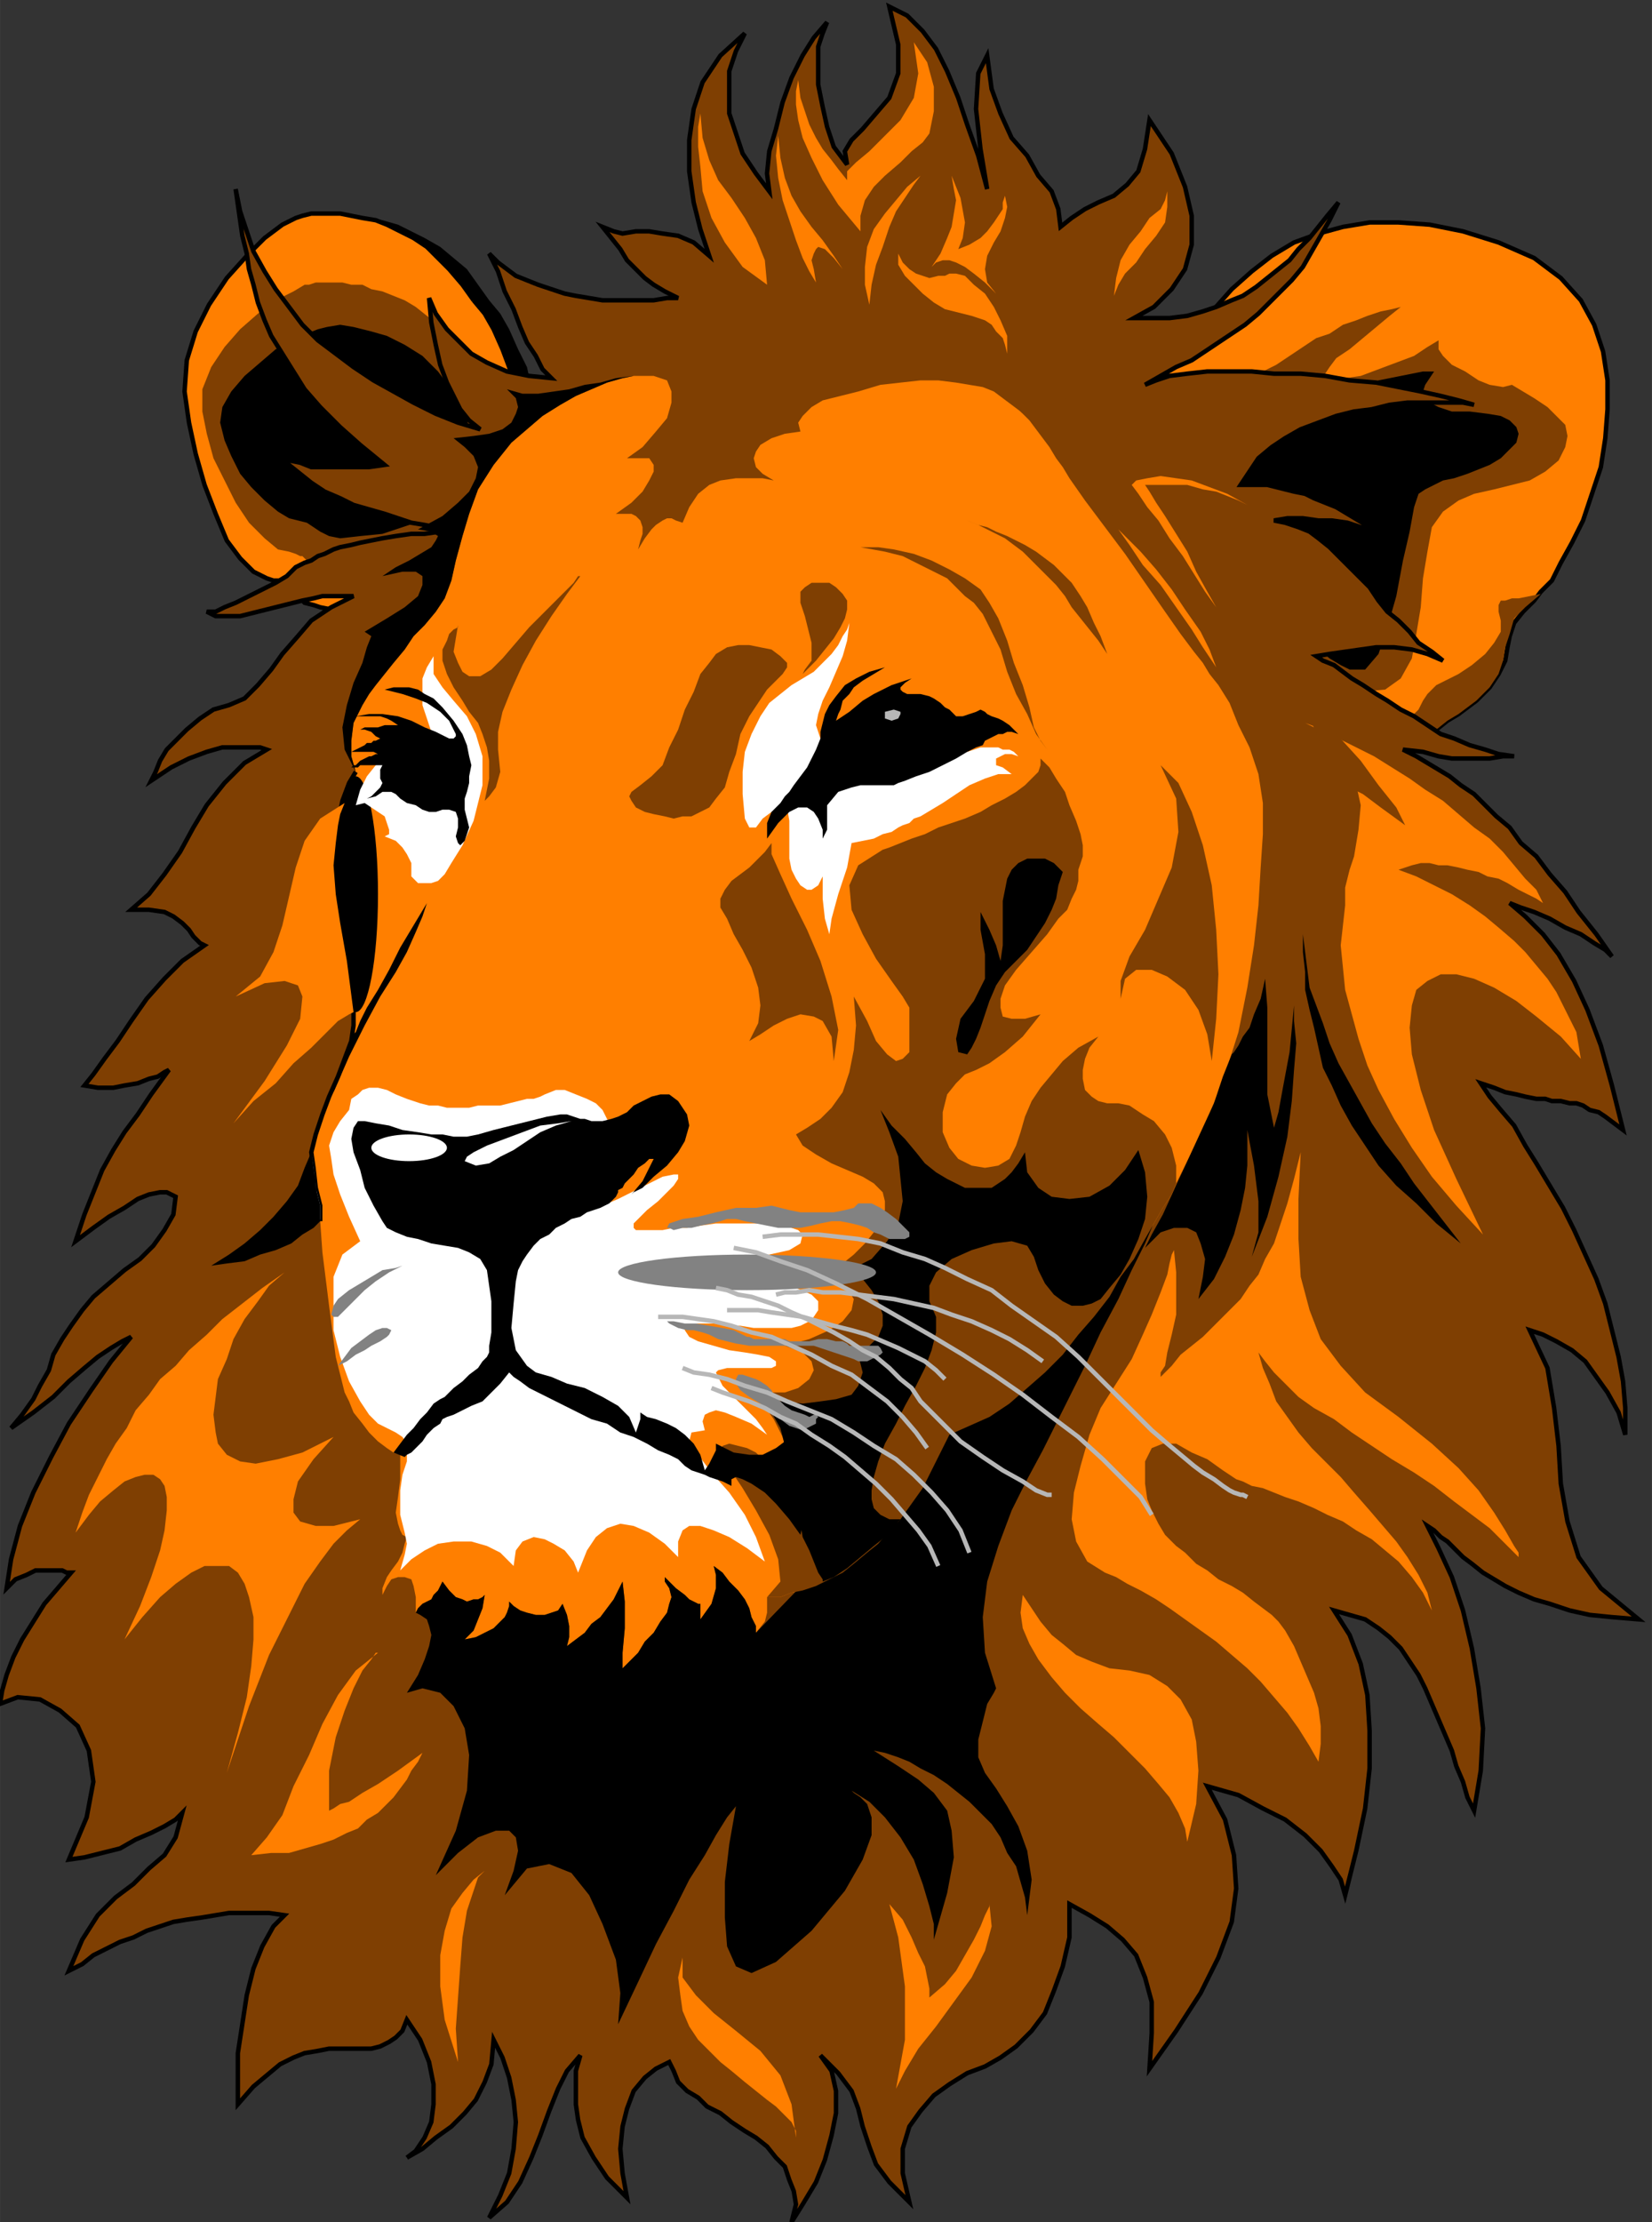 <?xml version="1.0" encoding="UTF-8" standalone="no"?>
<svg
   xmlns:dc="http://purl.org/dc/elements/1.1/"
   xmlns:cc="http://web.resource.org/cc/"
   xmlns:rdf="http://www.w3.org/1999/02/22-rdf-syntax-ns#"
   xmlns:svg="http://www.w3.org/2000/svg"
   xmlns="http://www.w3.org/2000/svg"
   xmlns:sodipodi="http://sodipodi.sourceforge.net/DTD/sodipodi-0.dtd"
   xmlns:inkscape="http://www.inkscape.org/namespaces/inkscape"
   width="3.814in"
   height="5.128in"
   viewBox="0 0 743 999"
   id="svg2"
   sodipodi:version="0.32"
   inkscape:version="0.45.1"
   sodipodi:docname="AEX00018.svg"
   inkscape:output_extension="org.inkscape.output.svg.inkscape"
   sodipodi:docbase="K:\UniteAmovible\TRAVAIL_PHOTOS (D)\PHOTOS\wmf à exploiter">
  <rect x="0" y="0" width="743" height="999" fill="#333333" stroke="none"/>
  <defs
     id="defs155" />
  <sodipodi:namedview
     inkscape:window-height="579"
     inkscape:window-width="752"
     inkscape:pageshadow="2"
     inkscape:pageopacity="0.0"
     guidetolerance="10.0"
     gridtolerance="10.0"
     objecttolerance="10.0"
     borderopacity="1.0"
     bordercolor="#666666"
     pagecolor="#ffffff"
     id="base"
     inkscape:zoom="0.81903278"
     inkscape:cx="171.6255"
     inkscape:cy="230.75999"
     inkscape:window-x="154"
     inkscape:window-y="154"
     inkscape:current-layer="svg2" />
  <path
     style="fill:#ff7f00"
     d="M213,135 l-5,-7 -6,-7 -5,-5 -5,-5 -6,-4 -6,-3 -6,-3 -5,-2 -6,-1 -5,-1 -5,-1 -5,0 -4,0 -4,0 -4,1 -3,1 -6,3 -8,6 -8,8 -9,10 -8,12 -6,12 -4,13 -1,14 2,14 3,14 4,14 5,13 5,12 6,8 6,6 6,3 3,1 2,0 3,2 2,2 2,2 3,2 2,2 4,1 3,1 5,1 6,1 6,-1 7,-2 9,-2 10,-4 12,-5 14,-7 10,-9 7,-9 4,-8 2,-8 0,-8 0,-6 0,-4 -1,-9 -1,-9 -2,-10 -3,-9 -3,-8 -4,-9 -4,-7 -5,-6z"
     id="path4" />
  <path
     style="fill:none;stroke:#000;stroke-width:2"
     d="M213,135 l0,0 -5,-7 -6,-7 -5,-5 -5,-5 -6,-4 -6,-3 -6,-3 -5,-2 -6,-1 -5,-1 -5,-1 -5,0 -4,0 -4,0 -4,1 -3,1 0,0 -6,3 -8,6 -8,8 -9,10 -8,12 -6,12 -4,13 -1,14 0,0 2,14 3,14 4,14 5,13 5,12 6,8 6,6 6,3 0,0 3,1 2,0 3,2 2,2 2,2 3,2 2,2 4,1 3,1 5,1 6,1 6,-1 7,-2 9,-2 10,-4 12,-5 0,0 14,-7 10,-9 7,-9 4,-8 2,-8 0,-8 0,-6 0,-4 0,0 -1,-9 -1,-9 -2,-10 -3,-9 -3,-8 -4,-9 -4,-7 -5,-6"
     id="path6" />
  <path
     style="fill:#000"
     d="M133,98 l3,-1 4,-1 4,0 5,0 6,0 5,1 6,1 6,1 7,2 6,3 6,3 7,4 6,5 6,5 5,7 5,7 5,6 4,7 4,9 4,8 2,9 2,10 1,9 1,9 -7,0 -1,-9 -1,-9 -2,-10 -3,-9 -3,-8 -4,-9 -4,-7 -5,-6 -5,-7 -6,-7 -5,-5 -5,-5 -6,-4 -6,-3 -6,-3 -5,-2 -6,-1 -5,-1 -5,-1 -5,0 -4,0 -4,0 -4,1 -3,1z"
     id="path8" />
  <path
     style="fill:#ff7f00"
     d="M508,193 l7,-12 7,-11 8,-11 8,-11 8,-9 8,-9 9,-8 9,-7 10,-6 11,-4 11,-3 12,-2 13,0 14,1 15,3 16,5 16,7 12,9 9,10 6,11 4,12 2,13 0,13 -1,13 -2,13 -4,12 -4,12 -5,10 -5,9 -4,8 -5,5 -3,4 -5,5 -4,5 -2,6 -1,5 -1,6 -3,6 -4,6 -6,6 -4,3 -4,3 -5,3 -5,4 -5,3 -6,2 -6,3 -6,2 -7,2 -7,0 -7,1 -7,-1 -7,-1 -8,-2 -7,-3 -8,-4 -8,-6 -7,-6 -7,-8 -7,-8 -7,-9 -5,-9 -6,-10 -5,-10 -3,-10 -4,-9 -2,-11 -1,-9 -1,-9 1,-8 2,-8 3,-7z"
     id="path10" />
  <path
     style="fill:none;stroke:#000;stroke-width:2"
     d="M508,193 l0,0 7,-12 7,-11 8,-11 8,-11 8,-9 8,-9 9,-8 9,-7 10,-6 11,-4 11,-3 12,-2 13,0 14,1 15,3 16,5 0,0 16,7 12,9 9,10 6,11 4,12 2,13 0,13 -1,13 -2,13 -4,12 -4,12 -5,10 -5,9 -4,8 -5,5 -3,4 0,0 -5,5 -4,5 -2,6 -1,5 -1,6 -3,6 -4,6 -6,6 0,0 -4,3 -4,3 -5,3 -5,4 -5,3 -6,2 -6,3 -6,2 -7,2 -7,0 -7,1 -7,-1 -7,-1 -8,-2 -7,-3 -8,-4 0,0 -8,-6 -7,-6 -7,-8 -7,-8 -7,-9 -5,-9 -6,-10 -5,-10 -3,-10 -4,-9 -2,-11 -1,-9 -1,-9 1,-8 2,-8 3,-7"
     id="path12" />
  <path
     style="fill:#7f3f02"
     d="M565,330 l8,4 7,3 8,2 7,1 7,1 7,-1 7,0 7,-2 6,-2 6,-3 6,-2 5,-3 5,-4 5,-3 4,-3 4,-3 6,-6 4,-6 2,-6 1,-6 2,-6 2,-7 5,-5 7,-6 -5,1 -5,1 -3,0 -3,1 -2,0 -1,2 0,3 1,4 0,5 -3,5 -4,5 -6,5 -6,4 -6,3 -4,2 -2,2 -2,2 -2,3 -2,4 -3,3 -2,4 -3,4 -4,3 -3,2 -4,1 -4,1 -6,1 -6,0 -8,-1 -9,-1 -10,-3 -11,-3z"
     id="path14" />
  <path
     style="fill:#7f3f02"
     d="M205,155 l-4,-5 -4,-4 -5,-4 -5,-4 -5,-3 -5,-2 -5,-2 -5,-1 -4,-2 -5,0 -4,-1 -4,0 -4,0 -4,0 -3,1 -2,0 -5,3 -8,4 -8,6 -8,7 -7,8 -6,9 -4,10 0,10 2,10 3,11 5,10 5,10 6,9 7,7 6,5 5,1 3,1 2,1 1,0 2,2 1,1 2,1 2,1 3,0 2,1 4,0 4,0 5,-1 6,-1 8,-2 8,-3 10,-3 12,-6 9,-6 6,-6 3,-6 2,-6 0,-5 0,-5 0,-3 -1,-6 0,-7 -2,-7 -2,-6 -3,-6 -4,-6 -3,-5 -5,-5z"
     id="path16" />
  <path
     style="fill:#7f3f02"
     d="M542,192 l5,-5 5,-6 5,-5 6,-4 5,-5 6,-3 6,-4 6,-4 6,-4 6,-2 6,-4 6,-2 5,-2 6,-2 5,-1 4,-1 -5,4 -6,5 -6,5 -6,5 -6,4 -3,4 -2,3 0,2 4,1 5,-1 7,-1 8,-3 8,-3 8,-3 6,-4 5,-3 0,4 2,3 4,4 6,3 6,4 5,2 6,1 4,-1 5,3 5,3 6,4 4,4 4,4 1,5 -1,5 -3,6 -6,5 -7,4 -8,2 -8,2 -9,2 -7,3 -7,5 -5,7 -2,11 -2,12 -1,13 -2,12 -2,11 -5,9 -7,5 -11,1 -7,-2 -7,-3 -8,-5 -8,-5 -8,-7 -8,-8 -7,-8 -7,-9 -6,-10 -5,-9 -4,-10 -3,-9 0,-9 0,-9 3,-9 5,-7z"
     id="path18" />
  <path
     style="fill:#000"
     d="M197,167 l-7,-7 -8,-5 -8,-4 -7,-2 -8,-2 -6,-1 -6,1 -4,1 -5,2 -6,3 -8,4 -7,6 -7,6 -6,7 -4,7 -1,7 2,8 3,7 4,8 5,6 6,6 6,5 5,3 4,1 4,1 3,2 3,2 4,2 5,1 9,-1 10,-1 15,-5 10,-4 6,-5 5,-4 3,-5 1,-4 0,-4 0,-4 0,-2 -1,-5 0,-4 -1,-6 -2,-4 -2,-5 -3,-4 -3,-4 -3,-4z"
     id="path20" />
  <path
     style="fill:#000"
     d="M568,200 l4,-3 4,-2 5,-3 4,-3 5,-3 5,-3 5,-3 5,-2 5,-3 5,-2 5,-2 5,-1 5,-1 5,-1 5,-1 5,0 -2,3 -2,3 -1,3 1,3 2,2 4,2 6,2 8,0 8,1 6,1 4,2 3,3 1,3 -1,4 -3,3 -4,4 -5,3 -5,2 -5,2 -6,2 -5,1 -4,2 -4,2 -3,2 -2,6 -2,11 -3,13 -3,16 -4,14 -4,12 -6,7 -7,0 -4,-2 -5,-3 -6,-5 -7,-5 -7,-5 -6,-7 -6,-6 -6,-7 -5,-8 -4,-8 -2,-7 -1,-9 2,-7 4,-8 5,-7 9,-7z"
     id="path22" />
  <path
     style="fill:#7f3f02"
     d="M183,970 l7,-4 6,-5 7,-5 6,-6 5,-6 4,-8 3,-8 1,-11 4,8 3,9 2,10 1,10 -1,12 -2,11 -4,10 -5,10 8,-7 6,-9 5,-11 4,-10 4,-11 4,-10 4,-8 6,-7 -2,7 0,7 0,8 1,7 2,8 5,9 6,9 9,9 -2,-11 -1,-11 1,-10 2,-8 3,-8 5,-6 5,-4 6,-3 2,4 2,5 4,4 5,3 4,4 6,3 5,4 6,4 5,3 5,4 4,5 4,4 2,6 2,5 1,6 -2,8 5,-8 6,-10 4,-10 3,-11 2,-10 0,-10 -2,-9 -5,-7 8,8 6,8 3,8 2,8 3,9 3,8 6,8 9,9 -3,-13 0,-11 3,-10 5,-7 6,-7 7,-5 8,-5 8,-3 7,-4 7,-5 7,-7 6,-8 4,-10 4,-11 3,-13 0,-15 9,5 8,5 7,6 6,7 4,10 3,11 0,14 -1,16 12,-17 11,-17 8,-16 6,-16 2,-15 -1,-15 -4,-16 -8,-15 14,4 11,6 10,5 9,7 7,7 5,7 4,6 2,7 5,-20 4,-19 2,-18 0,-17 -1,-16 -3,-14 -5,-13 -7,-11 7,2 7,2 6,4 5,4 5,5 4,6 4,6 3,6 3,7 3,7 3,7 3,7 2,7 3,7 2,7 3,6 3,-18 1,-19 -2,-18 -3,-18 -4,-17 -5,-15 -6,-13 -5,-10 3,2 3,3 3,2 4,4 3,3 4,3 5,4 5,3 5,3 6,3 7,3 7,2 9,3 9,2 10,1 12,1 -17,-14 -10,-14 -5,-16 -3,-17 -1,-17 -2,-17 -3,-18 -8,-17 6,2 6,3 7,4 6,5 5,7 5,7 5,9 3,10 0,-12 -1,-12 -2,-11 -3,-12 -3,-12 -4,-11 -5,-11 -5,-11 -5,-10 -6,-10 -6,-10 -5,-8 -5,-9 -6,-7 -5,-6 -4,-6 6,2 5,2 5,1 4,1 5,1 4,0 3,1 4,0 4,1 3,0 3,1 3,2 4,1 3,2 4,3 4,3 -5,-20 -5,-18 -6,-16 -6,-13 -7,-12 -7,-9 -8,-8 -7,-6 5,2 6,2 7,3 7,4 7,3 6,4 5,3 3,3 -7,-10 -8,-10 -6,-9 -7,-8 -6,-8 -7,-6 -5,-7 -6,-5 -5,-5 -5,-5 -6,-4 -5,-4 -5,-3 -5,-3 -5,-3 -6,-3 9,1 7,2 6,1 6,0 6,0 5,0 6,-1 5,0 -7,-1 -6,-2 -7,-2 -7,-3 -6,-2 -6,-4 -6,-4 -6,-3 -6,-4 -5,-3 -6,-4 -5,-3 -4,-3 -4,-3 -5,-2 -3,-2 6,-1 7,-1 7,-1 7,-1 8,0 8,1 7,2 7,3 -5,-4 -6,-4 -4,-5 -5,-5 -5,-4 -4,-5 -4,-6 -5,-5 -4,-4 -5,-5 -4,-4 -5,-4 -4,-3 -5,-2 -6,-2 -5,-1 6,-1 7,0 7,1 6,0 7,1 6,2 5,1 4,3 -5,-4 -5,-3 -5,-3 -5,-3 -5,-2 -5,-2 -4,-2 -5,-1 -4,-1 -4,-1 -4,-1 -3,0 -3,0 -3,0 -2,0 -1,0 4,-6 4,-6 6,-5 6,-4 7,-4 8,-3 8,-3 8,-2 8,-1 8,-2 8,-1 7,0 7,0 6,0 5,0 5,1 -7,-2 -8,-2 -9,-2 -10,-2 -10,-2 -12,-1 -11,-2 -11,-1 -12,0 -10,-1 -11,0 -9,0 -9,1 -8,1 -6,2 -5,2 7,-4 7,-4 7,-3 6,-4 6,-4 6,-4 6,-4 6,-5 5,-5 5,-5 5,-5 5,-6 4,-7 4,-7 4,-7 4,-8 -5,6 -4,5 -4,5 -5,5 -4,5 -5,4 -5,4 -5,4 -6,4 -5,2 -7,3 -6,2 -7,2 -8,1 -8,0 -8,0 9,-5 8,-8 6,-9 3,-11 0,-13 -3,-13 -6,-15 -10,-15 -2,13 -3,10 -5,6 -6,5 -7,3 -6,3 -6,4 -5,4 -1,-8 -3,-8 -6,-7 -5,-9 -7,-8 -5,-11 -4,-11 -2,-15 -4,8 -1,16 2,18 3,18 -4,-15 -5,-14 -4,-12 -5,-12 -5,-10 -6,-8 -7,-7 -8,-4 4,17 0,13 -4,11 -6,7 -6,7 -5,5 -3,5 1,6 -6,-8 -3,-9 -2,-9 -2,-10 0,-8 0,-9 2,-6 2,-5 -6,7 -5,8 -5,10 -4,11 -3,12 -3,10 -1,10 1,8 -6,-8 -6,-9 -3,-9 -3,-9 0,-10 0,-9 3,-9 4,-8 -11,10 -8,12 -4,12 -2,14 0,14 2,14 3,12 4,12 -7,-6 -7,-3 -7,-1 -6,-1 -6,0 -6,1 -4,-1 -5,-2 4,5 4,5 3,5 4,4 4,4 4,3 5,3 6,3 -5,0 -6,1 -5,0 -6,0 -6,0 -6,0 -6,-1 -6,-1 -5,-1 -6,-2 -6,-2 -5,-2 -5,-2 -4,-3 -4,-3 -4,-4 4,8 3,9 4,8 3,8 3,7 4,6 3,6 4,4 -10,-1 -10,-2 -9,-4 -7,-4 -6,-6 -5,-5 -5,-7 -3,-7 1,11 2,10 2,9 3,8 3,6 3,6 4,5 5,4 -10,-3 -10,-4 -10,-5 -9,-5 -9,-5 -9,-6 -8,-6 -8,-6 -7,-7 -6,-8 -6,-8 -5,-8 -5,-9 -3,-9 -3,-9 -2,-10 1,7 1,7 1,7 2,8 1,7 2,7 2,8 3,8 3,7 5,8 5,8 5,8 7,8 9,9 9,8 11,9 -7,1 -6,0 -7,0 -7,0 -6,0 -5,-2 -5,-1 -4,-3 4,5 5,4 5,4 6,4 7,3 6,3 7,2 7,2 6,2 6,2 6,1 5,1 4,1 3,0 2,1 1,0 -8,0 -7,1 -6,0 -7,1 -6,1 -5,1 -5,1 -4,1 -5,1 -3,1 -4,2 -3,1 -3,2 -3,1 -2,1 -2,1 -4,4 -5,3 -6,3 -6,3 -6,3 -5,2 -4,2 -4,0 4,2 4,0 4,0 3,0 4,-1 4,-1 4,-1 4,-1 4,-1 4,-1 4,-1 5,-1 4,-1 5,0 4,0 5,0 -10,5 -9,6 -6,7 -7,8 -5,7 -6,7 -6,6 -7,3 -7,2 -6,4 -6,5 -4,4 -5,5 -3,5 -2,5 -2,4 9,-6 8,-4 8,-3 7,-2 7,0 5,0 5,0 3,1 -10,6 -9,9 -8,10 -6,10 -6,11 -7,10 -7,9 -8,7 8,0 7,1 4,2 4,3 3,3 2,3 3,3 2,1 -10,7 -8,8 -8,9 -7,10 -6,9 -6,8 -5,7 -4,5 6,1 7,0 5,-1 6,-1 5,-2 4,-1 3,-2 2,-1 -8,11 -6,9 -6,8 -5,8 -5,9 -4,10 -4,10 -4,12 8,-6 7,-5 7,-4 6,-4 5,-2 5,-1 3,0 4,2 -1,8 -4,7 -5,7 -6,6 -7,5 -7,6 -7,6 -5,6 -5,7 -4,6 -4,7 -2,7 -4,7 -3,6 -5,7 -5,6 10,-7 9,-7 7,-7 7,-6 6,-5 6,-4 5,-3 4,-2 -9,11 -9,13 -10,15 -8,15 -8,16 -6,15 -4,15 -2,13 4,-4 5,-2 4,-2 4,0 4,0 4,0 2,1 2,0 -6,7 -6,7 -5,8 -5,8 -4,8 -3,8 -2,7 -1,6 8,-3 10,1 9,5 8,7 5,11 2,14 -3,16 -8,19 7,-1 8,-2 8,-2 7,-4 7,-3 6,-3 5,-3 3,-3 -3,11 -5,8 -7,6 -7,7 -8,6 -8,8 -7,11 -6,14 6,-3 5,-4 6,-3 6,-3 6,-2 6,-3 6,-2 6,-2 6,-1 7,-1 6,-1 6,-1 6,0 6,0 6,0 7,1 -5,5 -5,9 -4,10 -3,12 -2,13 -2,13 0,12 0,11 7,-8 6,-5 6,-5 6,-3 5,-2 6,-1 5,-1 5,0 5,0 5,0 4,0 4,-1 4,-2 3,-2 3,-3 2,-5 6,9 4,10 2,10 0,9 -1,8 -3,7 -4,6 -4,3z"
     id="path24" />
  <path
     style="fill:none;stroke:#000;stroke-width:2"
     d="M183,970 l0,0 7,-4 6,-5 7,-5 6,-6 5,-6 4,-8 3,-8 1,-11 0,0 4,8 3,9 2,10 1,10 -1,12 -2,11 -4,10 -5,10 0,0 8,-7 6,-9 5,-11 4,-10 4,-11 4,-10 4,-8 6,-7 0,0 -2,7 0,7 0,8 1,7 2,8 5,9 6,9 9,9 0,0 -2,-11 -1,-11 1,-10 2,-8 3,-8 5,-6 5,-4 6,-3 0,0 2,4 2,5 4,4 5,3 4,4 6,3 5,4 6,4 5,3 5,4 4,5 4,4 2,6 2,5 1,6 -2,8 0,0 5,-8 6,-10 4,-10 3,-11 2,-10 0,-10 -2,-9 -5,-7 0,0 8,8 6,8 3,8 2,8 3,9 3,8 6,8 9,9 0,0 -3,-13 0,-11 3,-10 5,-7 6,-7 7,-5 8,-5 8,-3 0,0 7,-4 7,-5 7,-7 6,-8 4,-10 4,-11 3,-13 0,-15 0,0 9,5 8,5 7,6 6,7 4,10 3,11 0,14 -1,16 0,0 12,-17 11,-17 8,-16 6,-16 2,-15 -1,-15 -4,-16 -8,-15 0,0 14,4 11,6 10,5 9,7 7,7 5,7 4,6 2,7 0,0 5,-20 4,-19 2,-18 0,-17 -1,-16 -3,-14 -5,-13 -7,-11 0,0 7,2 7,2 6,4 5,4 5,5 4,6 4,6 3,6 3,7 3,7 3,7 3,7 2,7 3,7 2,7 3,6 0,0 3,-18 1,-19 -2,-18 -3,-18 -4,-17 -5,-15 -6,-13 -5,-10 0,0 3,2 3,3 3,2 4,4 3,3 4,3 5,4 5,3 5,3 6,3 7,3 7,2 9,3 9,2 10,1 12,1 0,0 -17,-14 -10,-14 -5,-16 -3,-17 -1,-17 -2,-17 -3,-18 -8,-17 0,0 6,2 6,3 7,4 6,5 5,7 5,7 5,9 3,10 0,0 0,-12 -1,-12 -2,-11 -3,-12 -3,-12 -4,-11 -5,-11 -5,-11 -5,-10 -6,-10 -6,-10 -5,-8 -5,-9 -6,-7 -5,-6 -4,-6 0,0 6,2 5,2 5,1 4,1 5,1 4,0 3,1 4,0 4,1 3,0 3,1 3,2 4,1 3,2 4,3 4,3 0,0 -5,-20 -5,-18 -6,-16 -6,-13 -7,-12 -7,-9 -8,-8 -7,-6 0,0 5,2 6,2 7,3 7,4 7,3 6,4 5,3 3,3 0,0 -7,-10 -8,-10 -6,-9 -7,-8 -6,-8 -7,-6 -5,-7 -6,-5 -5,-5 -5,-5 -6,-4 -5,-4 -5,-3 -5,-3 -5,-3 -6,-3 0,0 9,1 7,2 6,1 6,0 6,0 5,0 6,-1 5,0 0,0 -7,-1 -6,-2 -7,-2 -7,-3 -6,-2 -6,-4 -6,-4 -6,-3 -6,-4 -5,-3 -6,-4 -5,-3 -4,-3 -4,-3 -5,-2 -3,-2 0,0 6,-1 7,-1 7,-1 7,-1 8,0 8,1 7,2 7,3 0,0 -5,-4 -6,-4 -4,-5 -5,-5 -5,-4 -4,-5 -4,-6 -5,-5 -4,-4 -5,-5 -4,-4 -5,-4 -4,-3 -5,-2 -6,-2 -5,-1 0,0 6,-1 7,0 7,1 6,0 7,1 6,2 5,1 4,3 0,0 -5,-4 -5,-3 -5,-3 -5,-3 -5,-2 -5,-2 -4,-2 -5,-1 -4,-1 -4,-1 -4,-1 -3,0 -3,0 -3,0 -2,0 -1,0 0,0 4,-6 4,-6 6,-5 6,-4 7,-4 8,-3 8,-3 8,-2 8,-1 8,-2 8,-1 7,0 7,0 6,0 5,0 5,1 0,0 -7,-2 -8,-2 -9,-2 -10,-2 -10,-2 -12,-1 -11,-2 -11,-1 -12,0 -10,-1 -11,0 -9,0 -9,1 -8,1 -6,2 -5,2 0,0 7,-4 7,-4 7,-3 6,-4 6,-4 6,-4 6,-4 6,-5 5,-5 5,-5 5,-5 5,-6 4,-7 4,-7 4,-7 4,-8 0,0 -5,6 -4,5 -4,5 -5,5 -4,5 -5,4 -5,4 -5,4 -6,4 -5,2 -7,3 -6,2 -7,2 -8,1 -8,0 -8,0 0,0 9,-5 8,-8 6,-9 3,-11 0,-13 -3,-13 -6,-15 -10,-15 0,0 -2,13 -3,10 -5,6 -6,5 -7,3 -6,3 -6,4 -5,4 0,0 -1,-8 -3,-8 -6,-7 -5,-9 -7,-8 -5,-11 -4,-11 -2,-15 0,0 -4,8 -1,16 2,18 3,18 0,0 -4,-15 -5,-14 -4,-12 -5,-12 -5,-10 -6,-8 -7,-7 -8,-4 0,0 4,17 0,13 -4,11 -6,7 -6,7 -5,5 -3,5 1,6 0,0 -6,-8 -3,-9 -2,-9 -2,-10 0,-8 0,-9 2,-6 2,-5 0,0 -6,7 -5,8 -5,10 -4,11 -3,12 -3,10 -1,10 1,8 0,0 -6,-8 -6,-9 -3,-9 -3,-9 0,-10 0,-9 3,-9 4,-8 0,0 -11,10 -8,12 -4,12 -2,14 0,14 2,14 3,12 4,12 0,0 -7,-6 -7,-3 -7,-1 -6,-1 -6,0 -6,1 -4,-1 -5,-2 0,0 4,5 4,5 3,5 4,4 4,4 4,3 5,3 6,3 0,0 -5,0 -6,1 -5,0 -6,0 -6,0 -6,0 -6,-1 -6,-1 -5,-1 -6,-2 -6,-2 -5,-2 -5,-2 -4,-3 -4,-3 -4,-4 0,0 4,8 3,9 4,8 3,8 3,7 4,6 3,6 4,4 0,0 -10,-1 -10,-2 -9,-4 -7,-4 -6,-6 -5,-5 -5,-7 -3,-7 0,0 1,11 2,10 2,9 3,8 3,6 3,6 4,5 5,4 0,0 -10,-3 -10,-4 -10,-5 -9,-5 -9,-5 -9,-6 -8,-6 -8,-6 -7,-7 -6,-8 -6,-8 -5,-8 -5,-9 -3,-9 -3,-9 -2,-10 0,0 1,7 1,7 1,7 2,8 1,7 2,7 2,8 3,8 3,7 5,8 5,8 5,8 7,8 9,9 9,8 11,9 0,0 -7,1 -6,0 -7,0 -7,0 -6,0 -5,-2 -5,-1 -4,-3 0,0 4,5 5,4 5,4 6,4 7,3 6,3 7,2 7,2 6,2 6,2 6,1 5,1 4,1 3,0 2,1 1,0 0,0 -8,0 -7,1 -6,0 -7,1 -6,1 -5,1 -5,1 -4,1 -5,1 -3,1 -4,2 -3,1 -3,2 -3,1 -2,1 -2,1 0,0 -4,4 -5,3 -6,3 -6,3 -6,3 -5,2 -4,2 -4,0 0,0 4,2 4,0 4,0 3,0 4,-1 4,-1 4,-1 4,-1 4,-1 4,-1 4,-1 5,-1 4,-1 5,0 4,0 5,0 0,0 -10,5 -9,6 -6,7 -7,8 -5,7 -6,7 -6,6 -7,3 0,0 -7,2 -6,4 -6,5 -4,4 -5,5 -3,5 -2,5 -2,4 0,0 9,-6 8,-4 8,-3 7,-2 7,0 5,0 5,0 3,1 0,0 -10,6 -9,9 -8,10 -6,10 -6,11 -7,10 -7,9 -8,7 0,0 8,0 7,1 4,2 4,3 3,3 2,3 3,3 2,1 0,0 -10,7 -8,8 -8,9 -7,10 -6,9 -6,8 -5,7 -4,5 0,0 6,1 7,0 5,-1 6,-1 5,-2 4,-1 3,-2 2,-1 0,0 -8,11 -6,9 -6,8 -5,8 -5,9 -4,10 -4,10 -4,12 0,0 8,-6 7,-5 7,-4 6,-4 5,-2 5,-1 3,0 4,2 0,0 -1,8 -4,7 -5,7 -6,6 -7,5 -7,6 -7,6 -5,6 0,0 -5,7 -4,6 -4,7 -2,7 -4,7 -3,6 -5,7 -5,6 0,0 10,-7 9,-7 7,-7 7,-6 6,-5 6,-4 5,-3 4,-2 0,0 -9,11 -9,13 -10,15 -8,15 -8,16 -6,15 -4,15 -2,13 0,0 4,-4 5,-2 4,-2 4,0 4,0 4,0 2,1 2,0 0,0 -6,7 -6,7 -5,8 -5,8 -4,8 -3,8 -2,7 -1,6 0,0 8,-3 10,1 9,5 8,7 5,11 2,14 -3,16 -8,19 0,0 7,-1 8,-2 8,-2 7,-4 7,-3 6,-3 5,-3 3,-3 0,0 -3,11 -5,8 -7,6 -7,7 -8,6 -8,8 -7,11 -6,14 0,0 6,-3 5,-4 6,-3 6,-3 6,-2 6,-3 6,-2 6,-2 6,-1 7,-1 6,-1 6,-1 6,0 6,0 6,0 7,1 0,0 -5,5 -5,9 -4,10 -3,12 -2,13 -2,13 0,12 0,11 0,0 7,-8 6,-5 6,-5 6,-3 5,-2 6,-1 5,-1 5,0 5,0 5,0 4,0 4,-1 4,-2 3,-2 3,-3 2,-5 0,0 6,9 4,10 2,10 0,9 -1,8 -3,7 -4,6 -4,3"
     id="path26" />
  <path
     style="fill:#ff7f00"
     d="M345,718 l6,0 5,-2 5,-1 6,-2 6,-3 6,-3 5,-4 6,-5 5,-4 5,-6 5,-5 5,-7 5,-7 4,-8 4,-8 4,-8 9,-4 9,-4 9,-6 8,-7 8,-7 8,-8 7,-9 7,-8 7,-9 5,-9 6,-8 5,-9 4,-7 4,-7 4,-6 2,-5 12,-24 9,-22 7,-22 4,-20 3,-19 2,-18 1,-17 1,-15 0,-14 -2,-13 -4,-12 -5,-10 -4,-10 -5,-8 -4,-5 -3,-5 -4,-5 -6,-8 -7,-10 -9,-13 -9,-13 -9,-12 -9,-12 -7,-10 -3,-5 -3,-4 -3,-5 -3,-4 -3,-4 -3,-4 -4,-4 -3,-3 -5,-3 -4,-3 -5,-2 -6,-1 -6,-1 -8,-1 -8,0 -9,1 -9,1 -10,3 -8,2 -8,2 -5,3 -4,4 -2,3 1,4 -7,1 -6,2 -5,3 -2,3 -1,3 1,4 3,3 5,3 -5,-1 -6,0 -6,0 -7,1 -5,2 -5,4 -4,6 -3,7 -3,-1 -2,-1 -2,0 -2,1 -3,2 -2,2 -3,4 -3,5 1,-4 1,-3 0,-3 -1,-3 -2,-2 -2,-1 -3,0 -4,0 7,-5 5,-5 3,-5 2,-4 0,-3 -2,-3 -4,0 -6,0 7,-5 6,-7 5,-6 2,-7 0,-5 -2,-5 -6,-2 -9,0 -5,1 -7,2 -7,3 -7,3 -7,4 -8,5 -7,6 -7,6 -8,10 -7,11 -4,11 -3,10 -3,11 -2,9 -3,8 -4,6 -5,6 -5,5 -4,6 -5,6 -4,5 -4,5 -3,4 -3,5 -4,8 -1,8 0,7 2,7 -3,5 -3,8 -2,10 -2,12 0,21 2,20 4,18 3,14 0,6 -1,7 -3,8 -3,8 -4,9 -3,8 -3,9 -2,8 1,7 1,9 2,8 0,7 1,14 3,24 3,23 4,16 2,4 2,5 4,5 3,4 4,4 4,3 3,2 3,1 0,1 0,4 0,6 -1,8 -1,7 1,5 1,3 1,2 2,1 -1,3 -1,4 -2,4 -3,4 -2,3 -2,5 0,3 2,-4 2,-3 3,-1 3,0 3,1 1,3 1,5 0,7 1,-2 2,-2 2,-1 2,-1 1,-2 2,-2 1,-2 1,-2 3,4 3,3 3,1 2,1 3,-1 2,0 2,-1 1,-1 -1,6 -2,5 -2,5 -4,4 5,-1 4,-2 4,-2 2,-2 3,-3 1,-2 1,-3 0,-2 2,2 3,2 3,1 4,1 4,0 3,-1 3,-1 2,-3 2,5 1,5 0,5 -1,4 4,-3 4,-3 3,-4 4,-3 3,-4 3,-4 2,-4 2,-4 1,9 0,12 -1,11 0,7 3,-3 4,-4 3,-5 4,-4 3,-5 3,-4 1,-4 1,-3 -1,-4 -2,-3 0,-2 5,5 4,3 2,2 2,1 2,1 1,0 0,2 0,2 0,3 5,-7 2,-7 0,-6 -1,-4 4,3 3,4 4,4 3,4 2,4 1,4 2,4 0,3 4,-5 1,-4 0,-4 0,-3z"
     id="path28" />
  <path
     style="fill:none;stroke:#000;stroke-width:2"
     d="M144,549 l0,0 0,-7 -2,-8 -1,-9 -1,-7 0,0 2,-8 3,-9 3,-8 4,-9 3,-8 3,-8 1,-7 0,-6 0,0 -3,-14 -4,-18 -2,-20 0,-21 0,0 2,-12 2,-10 3,-8 3,-5"
     id="path30" />
  <path
     style="fill:#b2b2b2"
     d="M144,549 l0,-7 -2,-8 -1,-9 -1,-7 4,31z"
     id="path32" />
  <ellipse
     style="fill:#000"
     cx="160"
     cy="402"
     rx="10"
     ry="53"
     id="ellipse34" />
  <path
     style="fill:#000"
     d="M192,406 l-6,10 -6,10 -5,10 -5,9 -5,8 -3,6 -2,5 -1,1 -2,6 -3,9 -3,7 -1,4 7,-16 7,-14 7,-13 7,-11 5,-9 4,-9 3,-7 2,-6z"
     id="path36" />
  <path
     style="fill:#ff7f00"
     d="M585,518 l-1,21 0,18 1,17 4,15 5,13 9,12 11,12 15,11 15,12 12,11 9,10 7,10 5,8 4,7 2,3 0,2 -6,-6 -7,-7 -8,-6 -8,-6 -9,-7 -9,-6 -10,-6 -9,-6 -9,-6 -8,-6 -9,-5 -7,-5 -6,-6 -5,-5 -4,-5 -3,-4 2,7 3,7 3,8 5,7 5,7 6,7 6,6 7,7 6,7 7,8 6,7 6,7 5,7 5,8 4,8 2,8 -4,-8 -5,-7 -6,-7 -6,-5 -6,-5 -7,-4 -6,-4 -7,-3 -6,-3 -7,-3 -6,-2 -5,-2 -5,-2 -5,-1 -4,-2 -3,-1 -6,-4 -7,-5 -7,-3 -7,-4 -6,0 -5,2 -3,6 0,10 1,7 2,5 3,6 3,5 5,5 4,3 5,5 5,3 5,4 6,3 5,3 5,4 4,3 4,3 3,3 3,4 4,7 3,7 3,7 3,7 2,7 1,8 0,8 -1,8 -4,-7 -5,-8 -5,-7 -6,-7 -6,-7 -6,-6 -7,-6 -7,-6 -7,-5 -7,-5 -7,-5 -6,-4 -7,-4 -6,-3 -5,-3 -5,-2 -8,-5 -5,-9 -2,-10 1,-12 3,-12 4,-14 5,-12 7,-11 7,-11 5,-11 4,-9 4,-10 3,-8 1,-5 1,-4 1,-2 1,10 0,10 0,9 -2,9 -2,8 -1,6 -2,3 0,2 5,-5 4,-5 5,-4 5,-4 4,-4 4,-4 5,-5 4,-4 4,-6 4,-5 3,-7 4,-7 3,-9 3,-9 3,-11 3,-12z"
     id="path38" />
  <path
     style="fill:#ff7f00"
     d="M460,717 l-1,8 1,7 3,7 4,7 6,8 6,7 7,7 8,7 7,6 7,7 7,7 6,7 5,6 4,7 3,7 1,6 4,-17 1,-15 -1,-13 -2,-10 -5,-9 -6,-6 -8,-5 -9,-2 -9,-1 -8,-3 -7,-3 -6,-5 -5,-4 -5,-6 -4,-6 -4,-6z"
     id="path40" />
  <path
     style="fill:#ff7f00"
     d="M128,572 l-10,7 -9,7 -9,7 -7,7 -8,7 -6,7 -7,6 -5,7 -6,7 -4,8 -5,7 -4,7 -4,8 -4,8 -3,8 -3,9 6,-8 5,-6 6,-5 5,-4 5,-2 4,-1 4,0 3,2 2,3 1,5 0,6 -1,9 -2,9 -4,12 -5,13 -7,15 8,-10 8,-9 7,-6 7,-5 6,-3 6,0 5,0 4,3 3,5 2,6 2,9 0,10 -1,12 -2,14 -4,16 -5,18 10,-30 9,-23 9,-18 7,-14 7,-10 6,-8 6,-6 6,-5 -12,3 -8,0 -7,-2 -3,-4 0,-6 2,-8 7,-10 9,-10 -14,7 -11,3 -10,2 -7,-1 -6,-3 -4,-5 -1,-5 -1,-8 1,-8 1,-8 4,-9 3,-9 5,-9 6,-8 5,-7 7,-6z"
     id="path42" />
  <path
     style="fill:#ff7f00"
     d="M155,361 l-11,7 -7,10 -4,12 -3,13 -3,13 -4,12 -6,11 -11,9 13,-6 9,-1 6,2 2,5 -1,10 -6,12 -10,16 -14,19 9,-10 10,-8 8,-9 8,-7 7,-7 5,-5 5,-3 2,-1 -3,-23 -3,-17 -2,-13 -1,-13 1,-10 1,-8 1,-5 2,-5z"
     id="path44" />
  <path
     style="fill:#ff7f00"
     d="M170,743 l-10,8 -8,11 -7,13 -6,14 -7,14 -5,13 -7,10 -7,8 9,-1 8,0 7,-2 7,-2 6,-2 6,-3 5,-2 4,-4 5,-3 4,-4 3,-3 3,-4 3,-4 2,-4 3,-4 2,-4 -11,8 -9,6 -7,4 -6,4 -4,1 -3,2 -2,1 0,0 0,-18 3,-15 4,-12 4,-10 4,-8 4,-5 2,-3 1,0z"
     id="path46" />
  <path
     style="fill:#ff7f00"
     d="M445,856 l1,10 -3,11 -6,12 -8,11 -8,11 -8,10 -6,10 -4,8 4,-22 0,-24 -3,-22 -4,-15 6,7 4,8 3,7 3,6 1,5 1,5 0,2 0,2 7,-6 5,-6 4,-7 4,-7 3,-6 2,-5 2,-4 0,-1z"
     id="path48" />
  <path
     style="fill:#ff7f00"
     d="M307,880 l-2,9 1,8 1,7 3,7 4,6 5,5 5,5 5,4 6,5 5,4 5,4 4,3 4,4 3,3 2,4 0,3 -2,-15 -5,-13 -9,-11 -11,-9 -10,-8 -8,-8 -6,-8 0,-9z"
     id="path50" />
  <path
     style="fill:#ff7f00"
     d="M218,841 l-5,4 -5,6 -5,7 -3,10 -2,11 0,14 2,15 6,19 -1,-15 1,-14 1,-14 1,-13 2,-12 3,-9 2,-6 3,-3z"
     id="path52" />
  <path
     style="fill:#ff7f00"
     d="M587,325 l8,3 7,4 8,4 8,4 8,5 8,5 7,5 8,5 7,6 7,6 7,5 6,6 5,6 5,6 5,5 3,6 -3,-2 -4,-2 -4,-2 -5,-3 -4,-2 -5,-1 -4,-2 -5,-1 -4,-1 -5,-1 -4,0 -4,-1 -4,0 -4,1 -3,1 -3,1 8,3 8,4 8,4 8,5 7,5 6,5 7,6 5,5 5,6 5,6 4,6 3,6 3,6 3,6 1,6 1,6 -9,-10 -11,-9 -9,-7 -10,-6 -9,-4 -8,-2 -7,0 -6,3 -5,4 -2,7 -1,10 1,12 4,16 6,18 10,22 12,25 -12,-13 -11,-13 -9,-13 -8,-13 -7,-13 -5,-11 -4,-12 -3,-11 -3,-11 -1,-10 -1,-10 1,-9 1,-9 0,-8 2,-8 2,-6 2,-12 1,-11 -2,-9 -2,-9 -4,-6 -5,-6 -6,-4 -6,-3z"
     id="path54" />
  <path
     style="fill:#fff"
     d="M335,368 l-1,-11 0,-10 1,-9 3,-8 4,-8 4,-6 5,-4 5,-4 5,-3 5,-3 4,-4 4,-4 3,-4 2,-4 2,-3 1,-3 -1,8 -2,7 -3,7 -3,7 -3,6 -2,6 -1,5 2,6 2,3 3,2 3,2 5,1 4,1 5,1 6,0 5,0 5,0 6,0 5,-1 5,-1 5,0 4,-2 3,0 3,-1 3,-1 2,0 3,0 3,0 2,1 3,0 2,1 2,2 -3,-1 -3,0 -2,1 -2,1 0,1 0,2 3,1 4,3 -6,0 -6,2 -7,3 -6,4 -6,4 -5,3 -5,3 -3,1 -2,2 -3,1 -2,1 -3,2 -4,1 -4,2 -5,1 -5,1 -2,11 -4,12 -3,11 -1,7 -2,-7 -1,-9 0,-7 0,-3 -2,4 -3,2 -2,0 -3,-2 -2,-3 -2,-4 -1,-5 0,-4 0,-13 -1,-6 -3,0 -4,2 -4,3 -3,4 -3,0 -2,-4z"
     id="path56" />
  <path
     style="fill:#fff"
     d="M213,369 l4,-16 0,-13 -3,-10 -4,-8 -6,-7 -5,-6 -4,-6 0,-8 -3,5 -2,5 0,6 0,6 2,6 2,6 1,5 3,4 -6,-1 -6,0 -6,1 -6,2 -5,4 -4,5 -3,6 -2,7 4,-1 3,2 3,2 3,2 1,3 1,3 0,2 -2,1 5,2 3,3 2,3 2,4 0,3 0,3 2,2 1,1 2,0 2,0 2,0 3,-1 3,-3 3,-5 5,-8 5,-11z"
     id="path58" />
  <path
     style="fill:#fff"
     d="M157,499 l1,-5 3,-2 2,-2 3,-1 4,0 4,1 4,2 5,2 3,1 3,1 4,1 4,0 4,1 5,0 5,0 4,-1 5,0 5,0 4,-1 4,-1 4,-1 3,0 3,-1 2,-1 5,-2 4,0 5,2 5,2 4,2 3,3 2,4 1,2 -2,4 -4,5 -5,6 -4,6 -5,6 -2,6 0,3 5,3 7,0 7,-2 7,-3 8,-4 6,-3 6,-3 5,-1 2,0 0,2 -2,3 -3,3 -4,4 -5,4 -3,3 -3,3 0,2 1,1 3,0 4,0 5,0 5,-1 6,0 6,-1 7,-1 6,0 7,0 6,0 6,0 5,0 4,2 3,1 2,2 -1,4 -5,3 -9,2 -9,1 -11,1 -9,1 -7,1 -2,3 2,2 7,1 9,1 11,1 11,1 10,2 7,3 3,3 0,4 -2,3 -2,2 -4,2 -4,1 -6,0 -5,0 -6,0 -6,-1 -5,0 -6,-1 -5,0 -3,0 -4,0 -2,1 0,2 2,3 4,2 7,2 7,2 7,1 6,1 5,1 3,2 0,2 -2,1 -5,0 -5,0 -5,0 -5,0 -4,1 -1,1 1,2 2,4 3,3 4,4 4,4 4,4 3,4 2,3 -7,-5 -7,-3 -5,-2 -4,-1 -3,1 -2,1 -1,3 1,4 -6,1 -1,4 4,6 6,8 8,9 7,10 5,10 4,11 -8,-6 -8,-5 -7,-3 -6,-2 -5,0 -3,2 -2,5 0,7 -6,-6 -7,-5 -7,-3 -6,-1 -6,2 -5,4 -4,6 -4,10 -2,-5 -4,-5 -5,-3 -4,-2 -5,-1 -5,2 -3,4 -1,7 -6,-6 -6,-3 -7,-2 -8,0 -7,1 -6,3 -6,4 -5,5 2,-7 1,-5 -1,-5 -1,-4 -1,-4 0,-5 0,-6 1,-7 2,-6 0,-5 0,-3 -2,-3 -3,-2 -4,-2 -4,-2 -4,-4 -4,-6 -5,-9 -4,-11 -3,-12 0,-13 0,-11 4,-10 8,-6 -5,-11 -4,-10 -3,-9 -1,-7 -1,-6 2,-6 3,-5 4,-5z"
     id="path60" />
  <path
     style="fill:#000"
     d="M345,377 l0,-7 2,-5 4,-4 2,-3 2,-2 2,-3 3,-4 3,-4 2,-4 2,-4 2,-5 0,-3 1,-4 1,-4 2,-4 3,-4 4,-5 5,-3 6,-3 7,-2 -5,3 -5,3 -4,3 -2,3 -3,3 -1,4 -1,2 -1,3 6,-4 6,-5 5,-3 4,-2 4,-2 3,-1 3,-1 3,-1 -3,2 -2,2 0,1 0,0 1,1 2,1 3,0 3,0 4,1 2,1 3,2 2,2 2,1 2,2 1,1 1,0 2,0 3,-1 3,-1 2,-1 2,1 1,1 2,1 3,1 2,1 3,2 2,2 2,2 -3,-1 -2,0 -2,1 -2,0 -2,1 -2,1 -2,1 -1,2 -3,1 -4,2 -5,3 -6,3 -6,3 -6,2 -5,2 -3,1 -2,1 -4,0 -3,0 -4,0 -4,0 -4,1 -3,1 -3,1 -5,6 0,6 0,5 -2,4 0,-4 -2,-5 -2,-3 -3,-2 -4,0 -4,2 -5,5 -5,7z"
     id="path62" />
  <path
     style="fill:#000"
     d="M173,310 l4,-1 4,0 3,0 4,1 3,2 4,2 4,4 5,6 4,6 2,5 1,5 1,4 -1,5 0,3 -1,4 -1,3 0,5 1,4 1,4 -2,6 -2,2 -1,-1 -1,-3 1,-4 0,-4 -1,-3 -3,-1 -3,0 -3,1 -3,0 -3,-1 -3,-2 -4,-1 -3,-2 -2,-2 -2,-1 -2,0 -2,0 -3,2 -4,1 2,-1 2,-2 2,-2 1,-2 -1,-2 0,-2 0,-2 1,-2 -2,0 -2,0 -2,0 -2,0 -2,0 -1,1 -2,0 -1,0 1,-1 1,0 2,-2 2,-1 2,-1 1,0 2,-1 1,0 -2,-1 -2,0 -2,0 -1,0 -2,0 -1,0 -1,0 -1,0 2,-1 2,-1 2,-1 1,-1 2,0 1,-1 1,0 2,-1 -2,-1 -2,-2 -3,-1 -2,0 2,-1 3,0 3,0 3,-1 3,0 2,0 2,0 1,1 -2,-1 -3,-2 -2,-1 -3,-1 -3,0 -3,0 -2,0 -3,0 6,-1 6,0 7,1 6,2 6,3 5,2 4,2 2,1 2,0 1,-1 0,-1 -2,-4 -1,-2 -2,-2 -2,-2 -3,-2 -3,-2 -5,-2 -6,-2 -8,-2z"
     id="path64" />
  <path
     style="fill:#000"
     d="M340,734 l0,-3 -2,-4 -1,-4 -2,-4 -3,-4 -4,-4 -3,-4 -4,-3 1,4 0,6 -2,7 -5,7 0,-3 0,-2 0,-2 -1,0 -2,-1 -2,-1 -2,-2 -4,-3 -5,-5 0,2 2,3 1,4 -1,3 -1,4 -3,4 -3,5 -4,4 -3,5 -4,4 -3,3 0,-7 1,-11 0,-12 -1,-9 -2,4 -2,4 -3,4 -3,4 -4,3 -3,4 -4,3 -4,3 1,-4 0,-5 -1,-5 -2,-5 -2,3 -3,1 -3,1 -4,0 -4,-1 -3,-1 -3,-2 -2,-2 0,2 -1,3 -1,2 -3,3 -2,2 -4,2 -4,2 -5,1 4,-4 2,-5 2,-5 1,-6 -1,1 -2,1 -2,0 -3,1 -2,-1 -3,-1 -3,-3 -3,-4 -1,2 -1,2 -2,2 -1,2 -2,1 -2,1 -2,2 -1,2 2,1 3,2 1,3 1,4 -1,5 -2,6 -3,7 -5,8 7,-2 8,2 6,6 5,10 2,12 -1,16 -5,18 -9,20 10,-10 9,-7 8,-3 6,0 3,3 1,6 -2,9 -4,11 10,-12 10,-2 10,4 8,10 6,13 6,16 2,15 -1,14 9,-19 8,-17 8,-15 7,-14 7,-11 5,-9 5,-8 4,-5 -3,17 -2,17 0,16 1,13 4,9 7,3 11,-5 16,-14 15,-18 8,-14 4,-11 0,-8 -2,-6 -3,-3 -3,-2 -1,-1 8,5 7,7 7,9 6,10 4,11 3,10 2,8 0,7 6,-21 3,-16 -1,-12 -2,-9 -6,-8 -7,-6 -9,-6 -11,-7 5,1 6,2 5,2 5,3 6,3 6,4 5,4 5,4 5,5 5,5 4,6 3,7 4,6 2,7 2,7 1,8 2,-16 -2,-13 -4,-11 -5,-9 -5,-8 -5,-7 -3,-7 0,-8 2,-8 2,-8 3,-5 1,-2 -5,-16 -1,-16 2,-16 5,-16 6,-16 7,-14 7,-13 6,-12 6,-12 7,-14 7,-15 8,-15 6,-13 6,-12 3,-7 1,-3 -179,185z"
     id="path66" />
  <path
     style="fill:#000"
     d="M144,549 l0,-7 -2,-8 -1,-9 -1,-7 -3,7 -3,8 -5,7 -6,7 -6,6 -7,6 -7,5 -8,5 7,-1 8,-1 7,-3 7,-2 7,-3 5,-4 5,-3 3,-3z"
     id="path68" />
  <path
     style="fill:#000"
     d="M160,347 l-2,-7 0,-7 1,-8 4,-8 3,-5 3,-4 4,-5 4,-5 5,-6 4,-6 5,-5 5,-6 4,-6 3,-8 2,-9 3,-11 3,-10 4,-11 7,-11 8,-10 7,-6 7,-6 8,-5 7,-4 7,-3 7,-3 7,-2 5,-1 -8,1 -7,2 -7,1 -7,2 -7,1 -7,1 -7,0 -7,-2 4,4 1,4 -1,3 -2,4 -4,3 -6,2 -7,1 -9,1 5,4 4,4 2,5 -1,5 -3,6 -5,5 -7,6 -11,6 6,1 3,2 -1,2 -2,3 -5,3 -5,3 -6,3 -6,4 9,-2 6,0 3,2 0,4 -2,5 -6,5 -8,5 -10,6 3,2 -2,5 -2,7 -4,9 -3,10 -2,10 1,10 5,10z"
     id="path70" />
  <path
     style="fill:#000"
     d="M554,474 l-4,10 -4,12 -6,13 -6,13 -6,13 -5,11 -5,9 -3,6 7,-7 6,-2 6,0 4,2 2,5 2,7 -1,8 -2,10 7,-9 5,-10 4,-10 3,-11 2,-10 1,-10 0,-9 0,-7 3,16 2,16 0,14 -3,11 7,-18 5,-18 4,-18 2,-16 1,-14 1,-12 -1,-10 0,-7 -2,21 -3,16 -2,11 -2,7 -3,-15 0,-20 0,-19 -1,-13 -2,9 -3,7 -2,6 -3,4 -2,4 -2,3 -1,1 0,0z"
     id="path72" />
  <path
     style="fill:#000"
     d="M586,420 l0,8 1,9 0,8 2,9 2,8 2,9 2,9 4,8 4,9 5,9 6,9 6,9 8,9 9,8 9,9 11,9 -7,-9 -7,-9 -7,-9 -6,-9 -7,-9 -6,-9 -5,-9 -5,-9 -5,-9 -4,-9 -3,-9 -3,-8 -3,-8 -1,-8 -1,-8 -1,-8z"
     id="path74" />
  <path
     style="fill:#7f3f02"
     d="M409,453 l0,12 0,8 -3,3 -3,1 -4,-3 -5,-6 -4,-9 -6,-11 1,13 -1,11 -2,10 -3,9 -5,7 -5,5 -6,4 -5,3 3,5 6,4 7,4 7,3 7,3 5,3 4,4 1,4 0,4 -2,5 -3,5 -4,5 -5,5 -5,4 -6,2 -7,1 9,3 6,5 3,5 -1,5 -4,5 -6,4 -9,4 -11,3 8,3 4,4 1,4 -2,4 -5,4 -6,2 -8,0 -8,-1 6,6 5,7 4,8 3,8 3,7 1,7 1,6 -1,3 -5,-8 -5,-7 -5,-5 -4,-4 -4,-2 -4,-1 -4,-1 -3,1 -1,3 4,7 6,9 6,10 6,11 4,11 1,10 -6,7 6,0 5,-2 5,-1 6,-2 6,-3 6,-3 5,-4 6,-5 5,-4 5,-6 5,-5 5,-7 5,-7 4,-8 4,-8 4,-8 9,-4 9,-4 9,-6 8,-7 8,-7 8,-8 7,-9 7,-8 7,-9 5,-9 6,-8 5,-9 4,-7 4,-7 4,-6 2,-5 0,-8 -2,-8 -3,-6 -5,-6 -5,-3 -6,-4 -5,-1 -5,0 -4,-1 -3,-2 -3,-3 -1,-5 0,-4 1,-5 2,-5 4,-5 -9,5 -7,6 -5,6 -5,6 -4,6 -3,7 -2,7 -2,6 -3,6 -5,3 -6,1 -6,-1 -6,-3 -4,-5 -3,-7 0,-9 2,-8 4,-5 4,-4 5,-2 6,-3 7,-5 8,-7 8,-10 -7,2 -6,0 -4,-1 -1,-4 0,-4 2,-6 5,-7 7,-8 7,-8 5,-7 4,-4 2,-5 2,-4 1,-4 0,-5 2,-6 0,-5 -1,-5 -2,-6 -3,-7 -2,-6 -4,-6 -3,-5 -4,-4 0,3 -1,3 -3,3 -3,3 -4,3 -5,3 -6,3 -5,3 -7,3 -6,2 -6,2 -6,3 -6,2 -5,2 -5,2 -3,1 -11,7 -4,9 1,11 5,11 6,11 7,10 5,7 3,5z"
     id="path76" />
  <path
     style="fill:#000"
     d="M172,549 l-4,-7 -4,-8 -2,-8 -3,-8 -1,-6 1,-5 2,-3 3,0 5,1 6,1 6,2 7,1 6,1 5,0 5,1 2,0 4,0 5,-1 7,-2 8,-2 8,-2 8,-2 6,-1 3,0 3,1 3,1 2,0 3,1 3,0 2,0 4,-1 3,-1 4,-2 3,-3 4,-2 4,-2 4,-1 4,0 4,3 4,6 1,5 -2,7 -3,5 -5,6 -6,5 -5,5 -4,2 -1,1 5,-6 2,-4 2,-4 1,-2 -1,0 -1,0 -2,2 -3,2 -2,3 -2,2 -2,2 -1,2 -2,1 0,1 -1,2 -2,2 -1,1 -2,1 -2,1 -3,1 -3,1 -3,2 -4,1 -3,2 -4,2 -3,3 -4,2 -3,3 -3,4 -2,3 -2,4 -1,5 -1,10 -1,11 2,10 5,7 4,3 7,2 7,3 8,2 8,4 7,4 5,5 3,7 1,-3 1,-3 0,-2 0,-1 3,2 4,1 5,2 4,2 4,3 4,4 3,5 2,7 2,-3 2,-4 1,-2 0,-3 8,4 7,1 6,0 6,-3 4,-3 3,-3 2,-2 0,-1 4,12 1,13 -1,14 -2,9 -5,-7 -6,-7 -5,-5 -6,-4 -4,-2 -3,-1 -2,1 0,3 -2,-1 -2,-1 -3,-1 -3,-1 -2,-1 -3,-1 -3,-1 -3,-2 -3,-3 -4,-2 -5,-2 -5,-3 -6,-3 -6,-2 -6,-4 -7,-2 -6,-3 -6,-3 -6,-3 -6,-3 -4,-2 -4,-3 -3,-2 -2,-2 -4,5 -4,4 -4,4 -5,2 -4,2 -4,2 -3,1 -2,1 -1,2 -3,2 -3,3 -2,3 -3,3 -2,2 -2,1 -1,1 -5,-2 3,-4 3,-4 3,-3 3,-4 3,-3 3,-4 3,-2 2,-1 2,-2 2,-2 4,-3 3,-3 4,-3 2,-3 2,-2 1,-2 0,-3 1,-6 0,-6 0,-8 -1,-7 -1,-7 -3,-5 -5,-3 -5,-2 -6,-1 -6,-1 -6,-2 -5,-1 -5,-2 -4,-2 -2,-3z"
     id="path78" />
  <path
     style="fill:#000000"
     d="M396,499 l4,10 4,11 1,10 1,10 -2,10 -5,8 -7,8 -10,5 6,4 4,5 3,5 2,6 0,5 -2,5 -4,4 -5,4 2,8 -2,6 -3,4 -7,2 -7,1 -8,1 -9,-1 -8,-1 3,6 4,7 2,8 3,7 2,7 1,6 1,4 -1,3 0,4 1,4 1,6 3,6 2,5 2,5 2,3 0,1 5,-2 6,-4 6,-5 6,-5 5,-4 4,-4 2,-3 1,-1 -5,0 -4,-2 -3,-3 -1,-4 0,-4 1,-6 2,-7 3,-8 5,-9 4,-8 5,-9 4,-8 3,-8 2,-8 0,-7 -3,-7 0,-7 3,-6 7,-6 9,-4 10,-3 8,-1 7,2 3,5 2,6 3,6 4,5 4,3 4,2 5,0 4,-1 4,-2 4,-5 5,-6 4,-7 4,-9 3,-9 1,-10 -1,-11 -3,-10 -6,9 -7,7 -9,5 -9,1 -8,-1 -6,-4 -5,-7 -1,-9 -3,5 -3,4 -3,3 -3,2 -3,2 -4,0 -4,0 -4,0 -4,-2 -4,-2 -5,-3 -5,-4 -4,-5 -5,-6 -6,-6 -5,-7z"
     id="path80" />
  <path
     style="fill:#7f3f02"
     d="M487,130 l-3,7 -1,7 2,7 2,6 3,5 2,6 1,5 -1,6 -2,4 -3,1 -3,-1 -3,-2 -3,-4 -3,-4 -3,-4 -2,-4 3,8 1,7 0,4 0,2 -3,1 -4,-1 -7,-3 -9,-4 8,6 8,7 7,7 7,7 6,7 6,8 4,7 4,6 -4,-11 0,-9 1,-8 3,-7 3,-6 3,-5 2,-5 -1,-5 -3,-6 -3,-5 -4,-5 -4,-5 -4,-6 -2,-5 -1,-7 0,-9z"
     id="path82" />
  <path
     style="fill:#7f3f02"
     d="M261,259 l-6,8 -7,10 -7,11 -6,11 -5,11 -4,10 -2,9 0,8 1,10 -2,7 -3,4 -2,2 2,-10 0,-8 -1,-6 -2,-6 -2,-5 -4,-5 -3,-5 -4,-6 -3,-6 -2,-6 0,-5 2,-4 1,-3 2,-2 2,-1 0,-1 -1,6 -1,6 2,5 2,4 3,2 5,0 5,-3 5,-5 6,-7 6,-7 6,-6 6,-6 4,-4 4,-4 2,-3 1,0z"
     id="path84" />
  <path
     style="fill:#7f3f02"
     d="M354,298 l-3,-3 -4,-3 -5,-1 -5,-1 -5,0 -5,1 -5,3 -3,4 -4,5 -3,8 -4,8 -3,9 -4,8 -3,8 -5,5 -5,4 -4,3 -1,2 1,2 2,3 4,2 4,1 5,1 4,1 4,-1 4,0 4,-2 4,-2 3,-4 4,-5 2,-7 3,-8 2,-9 4,-8 4,-6 4,-6 4,-4 3,-3 2,-3 0,-2z"
     id="path86" />
  <path
     style="fill:#7f3f02"
     d="M347,379 l-3,4 -3,3 -4,4 -4,3 -4,3 -3,4 -2,4 0,4 3,5 3,7 4,7 4,8 3,9 1,8 -1,8 -4,8 5,-3 6,-4 6,-3 6,-2 6,1 4,2 4,7 1,11 2,-14 -3,-15 -5,-16 -6,-14 -7,-14 -5,-11 -4,-9 0,-5z"
     id="path88" />
  <path
     style="fill:#7f3f02"
     d="M379,267 l-3,-3 -3,-2 -4,0 -4,0 -3,2 -2,2 0,5 2,6 3,12 0,8 -3,4 -1,2 6,-6 4,-5 4,-5 3,-5 2,-4 1,-4 0,-4 -2,-3z"
     id="path90" />
  <path
     style="fill:#000000"
     d="M478,392 l-2,-2 -2,-2 -4,-2 -4,0 -4,0 -4,2 -3,3 -2,4 -2,10 0,11 0,9 -1,7 -2,-7 -3,-7 -3,-6 -1,-2 0,8 2,11 0,11 -5,10 -6,8 -2,9 1,6 4,1 2,-3 2,-4 2,-5 2,-6 2,-6 3,-7 4,-6 5,-5 5,-5 4,-6 4,-6 3,-6 2,-5 1,-6 1,-3 1,-3z"
     id="path92" />
  <path
     style="fill:#7f3f02"
     d="M387,246 l8,0 7,1 9,2 8,3 8,4 7,4 7,5 4,6 4,7 4,10 3,10 4,10 3,10 2,9 3,6 3,4 -5,-7 -4,-9 -5,-9 -4,-10 -3,-10 -4,-8 -4,-8 -4,-5 -4,-3 -4,-4 -4,-4 -6,-3 -6,-3 -8,-4 -8,-2 -11,-2z"
     id="path94" />
  <path
     style="fill:#ff7f00"
     d="M509,218 l3,4 4,6 5,6 5,8 6,8 5,8 5,8 5,7 -4,-7 -5,-9 -4,-9 -5,-8 -5,-8 -4,-6 -3,-5 -2,-3 6,0 6,0 7,0 7,2 6,1 5,2 5,2 4,2 -9,-5 -8,-3 -8,-3 -7,-1 -7,-1 -6,1 -5,1 -2,2z"
     id="path96" />
  <path
     style="fill:#ff7f00"
     d="M503,238 l5,7 6,9 8,9 7,10 7,10 5,8 4,6 2,3 -3,-8 -4,-8 -7,-10 -6,-9 -7,-9 -7,-8 -6,-6 -4,-4z"
     id="path98" />
  <path
     style="fill:#7f3f02"
     d="M571,299 l5,5 8,7 9,10 9,10 10,11 8,11 8,10 4,8 -11,-8 -8,-6 -6,-3 -5,0 -2,2 -2,6 -1,10 1,13 -2,-15 0,-12 0,-9 0,-7 -2,-8 -4,-9 -8,-11 -11,-15z"
     id="path100" />
  <path
     style="fill:#7f3f02"
     d="M522,344 l7,15 1,15 -3,16 -6,14 -6,14 -7,12 -4,11 0,8 2,-9 5,-4 7,0 7,3 8,6 6,9 4,11 2,12 2,-19 1,-20 -1,-20 -2,-20 -4,-18 -5,-15 -6,-13 -8,-8z"
     id="path102" />
  <path
     style="fill:#7f3f02"
     d="M435,234 l5,2 4,1 4,2 5,2 4,2 4,2 5,3 4,3 4,3 4,4 4,4 4,6 3,5 3,7 3,6 3,8 -4,-6 -4,-5 -4,-5 -4,-5 -3,-5 -4,-5 -4,-4 -4,-4 -3,-3 -4,-4 -4,-3 -4,-3 -4,-2 -4,-2 -4,-2 -5,-2z"
     id="path104" />
  <path
     style="fill:#b7b7b7"
     d="M402,319 l3,1 0,1 -1,2 -3,1 -3,-1 0,-2 0,-1 4,-1z"
     id="path106" />
  <path
     style="fill:#fff"
     d="M257,504 l-6,1 -8,1 -8,3 -8,3 -8,3 -6,3 -3,2 -1,2 5,2 6,-1 5,-3 6,-3 6,-4 6,-4 7,-3 7,-2z"
     id="path108" />
  <ellipse
     style="fill:#fff"
     cx="184"
     cy="516"
     rx="17"
     ry="6"
     id="ellipse110" />
  <path
     style="fill:#ff7f00"
     d="M452,88 l1,5 -1,5 -2,6 -3,5 -3,6 -1,6 1,6 4,5 -5,-5 -5,-4 -4,-3 -4,-2 -3,-1 -3,0 -3,1 -2,2 4,-6 3,-7 2,-5 1,-6 1,-6 -1,-5 -1,-6 -2,-5 6,15 2,11 -1,7 -2,5 5,-2 5,-3 3,-3 3,-4 2,-3 2,-3 0,-3 1,-3z"
     id="path112" />
  <path
     style="fill:#ff7f00"
     d="M414,79 l-6,5 -5,6 -5,6 -5,7 -3,8 -1,9 0,8 2,9 1,-9 2,-9 3,-8 3,-9 3,-7 4,-6 4,-6 3,-4z"
     id="path114" />
  <path
     style="fill:#ff7f00"
     d="M350,61 l-1,9 1,10 2,10 3,9 3,9 3,8 3,6 3,5 -1,-6 -1,-4 1,-3 1,-2 1,-1 3,1 4,4 4,5 -4,-6 -5,-7 -5,-6 -5,-7 -4,-7 -3,-8 -2,-9 -1,-10z"
     id="path116" />
  <path
     style="fill:#ff7f00"
     d="M315,51 l-1,6 0,9 1,9 1,11 4,12 6,11 8,11 11,8 -1,-11 -4,-10 -5,-9 -6,-9 -6,-8 -4,-9 -3,-10 -1,-11z"
     id="path118" />
  <path
     style="fill:#ff7f00"
     d="M359,36 l-1,5 0,6 1,7 2,8 4,9 5,10 7,11 10,12 0,-7 2,-7 4,-6 5,-5 7,-6 5,-5 5,-4 3,-4 2,-10 0,-11 -3,-11 -6,-9 2,14 -2,11 -6,10 -7,7 -7,7 -6,5 -4,4 0,4 -4,-5 -3,-4 -4,-5 -3,-5 -3,-6 -2,-6 -2,-6 -1,-8z"
     id="path120" />
  <path
     style="fill:#ff7f00"
     d="M525,86 l0,7 -1,7 -4,6 -5,6 -4,6 -5,5 -3,5 -2,5 1,-8 2,-8 4,-7 5,-6 4,-6 5,-4 2,-4 1,-4z"
     id="path122" />
  <path
     style="fill:#ff7f00"
     d="M453,159 l0,-8 -3,-7 -3,-6 -4,-6 -5,-4 -4,-4 -4,-1 -3,0 -2,1 -3,0 -4,1 -3,-1 -3,-1 -3,-2 -3,-3 -2,-4 0,5 3,5 4,4 4,4 5,4 5,3 4,1 4,1 4,1 3,1 3,1 3,2 2,3 3,3 1,3 1,4z"
     id="path124" />
  <path
     style="fill:#828282"
     d="M181,569 l-3,1 -6,1 -5,3 -5,3 -5,3 -5,4 -2,3 -1,4 1,1 2,0 3,-3 4,-4 5,-5 5,-4 6,-4 6,-3z"
     id="path126" />
  <path
     style="fill:#828282"
     d="M176,598 l-2,-1 -2,0 -3,1 -3,2 -4,3 -4,3 -3,4 -3,4 4,-2 4,-3 4,-2 3,-2 4,-2 3,-2 1,-1 1,-2z"
     id="path128" />
  <ellipse
     style="fill:#828282"
     cx="336"
     cy="572"
     rx="58"
     ry="8"
     id="ellipse130" />
  <path
     style="fill:#828282"
     d="M300,594 l3,0 5,1 5,0 6,1 6,1 5,1 4,2 2,1 1,0 2,1 3,0 3,0 3,0 3,0 2,0 2,1 2,0 3,0 4,0 4,-1 4,0 4,1 3,0 2,1 1,1 2,0 3,0 3,0 2,0 3,0 1,1 1,2 -1,1 -2,1 -2,1 -2,1 -4,0 -2,-1 -3,-1 -3,-1 -3,-1 -3,-1 -3,-1 -3,-1 -4,0 -3,0 -3,0 -3,0 -2,0 -5,0 -4,0 -5,0 -6,-1 -4,-1 -4,-1 -2,-1 -2,-1 -3,-1 -4,-1 -3,0 -4,-1 -2,-1 -2,-1 -1,-1z"
     id="path132" />
  <path
     style="fill:#828282"
     d="M331,620 l1,-2 2,0 3,1 3,1 2,1 3,2 2,2 1,2 1,1 2,2 2,2 3,2 3,1 3,1 2,1 2,-1 1,0 1,1 -1,1 0,2 -2,1 -2,1 -2,1 -3,-1 -3,-1 -4,-3 -5,-3 -4,-4 -5,-3 -4,-3 -2,-3 0,-2z"
     id="path134" />
  <path
     style="fill:#828282"
     d="M300,552 l1,-2 6,-2 7,-1 8,-2 9,-2 9,0 7,-1 4,1 4,1 5,1 5,0 5,0 5,0 5,-1 4,-1 2,-2 3,0 3,0 4,2 3,2 4,3 2,2 3,3 1,1 0,1 0,1 -2,1 -2,0 -2,0 -3,0 -2,-1 -2,-1 -3,-1 -3,-2 -3,-1 -4,-1 -5,-1 -4,0 -5,1 -4,1 -5,1 -5,0 -5,0 -5,-1 -5,-1 -5,-1 -4,-1 -4,0 -3,1 -4,1 -5,1 -4,1 -4,0 -4,1 -2,-1 -1,0z"
     id="path136" />
  <path
     style="fill:none;stroke:#b7b7b7;stroke-width:2"
     d="M343,556 l0,0 8,-1 8,0 9,0 9,1 9,1 10,2 10,4 10,3 9,4 10,5 11,5 9,7 10,7 10,7 10,9 9,9 0,0 9,9 8,8 7,7 7,6 6,5 6,5 4,3 5,3 4,3 3,2 2,1 3,1 1,0 2,1 0,0 0,0"
     id="path138" />
  <path
     style="fill:none;stroke:#b7b7b7;stroke-width:2"
     d="M330,561 l0,0 10,2 11,4 12,4 13,6 14,7 14,8 14,8 15,9 14,9 13,9 13,10 12,9 11,10 9,9 8,8 5,8"
     id="path140" />
  <path
     style="fill:none;stroke:#b7b7b7;stroke-width:2"
     d="M322,579 l0,0 5,1 5,2 6,1 6,2 6,2 6,3 7,3 6,3 6,3 7,4 6,4 6,3 6,5 5,5 5,4 4,6 0,0 9,9 9,9 10,7 9,6 9,5 6,4 5,2 2,0"
     id="path142" />
  <path
     style="fill:none;stroke:#b7b7b7;stroke-width:2"
     d="M296,592 l0,0 5,0 6,0 7,1 7,1 8,2 9,3 9,2 9,4 9,4 9,5 9,4 8,6 8,6 7,7 6,7 5,7"
     id="path144" />
  <path
     style="fill:none;stroke:#b7b7b7;stroke-width:2"
     d="M307,615 l0,0 5,2 7,1 8,2 8,3 10,3 9,4 10,4 10,4 10,6 9,6 10,6 8,7 8,8 7,8 6,9 4,10"
     id="path146" />
  <path
     style="fill:none;stroke:#b7b7b7;stroke-width:2"
     d="M320,624 l0,0 5,2 6,2 6,2 7,3 7,4 7,3 7,5 8,5 7,5 7,6 7,6 7,7 6,7 6,7 5,7 4,9"
     id="path148" />
  <path
     style="fill:none;stroke:#b7b7b7;stroke-width:2"
     d="M327,589 l0,0 4,0 5,0 5,0 6,1 7,1 7,1 7,2 7,2 8,2 7,2 7,3 7,3 6,3 6,3 5,4 4,4"
     id="path150" />
  <path
     style="fill:none;stroke:#b7b7b7;stroke-width:2"
     d="M349,582 l0,0 4,-1 5,0 6,-1 6,1 8,0 8,1 8,1 8,1 9,2 9,2 8,3 9,3 9,4 8,4 8,5 7,5"
     id="path152" />
</svg>
